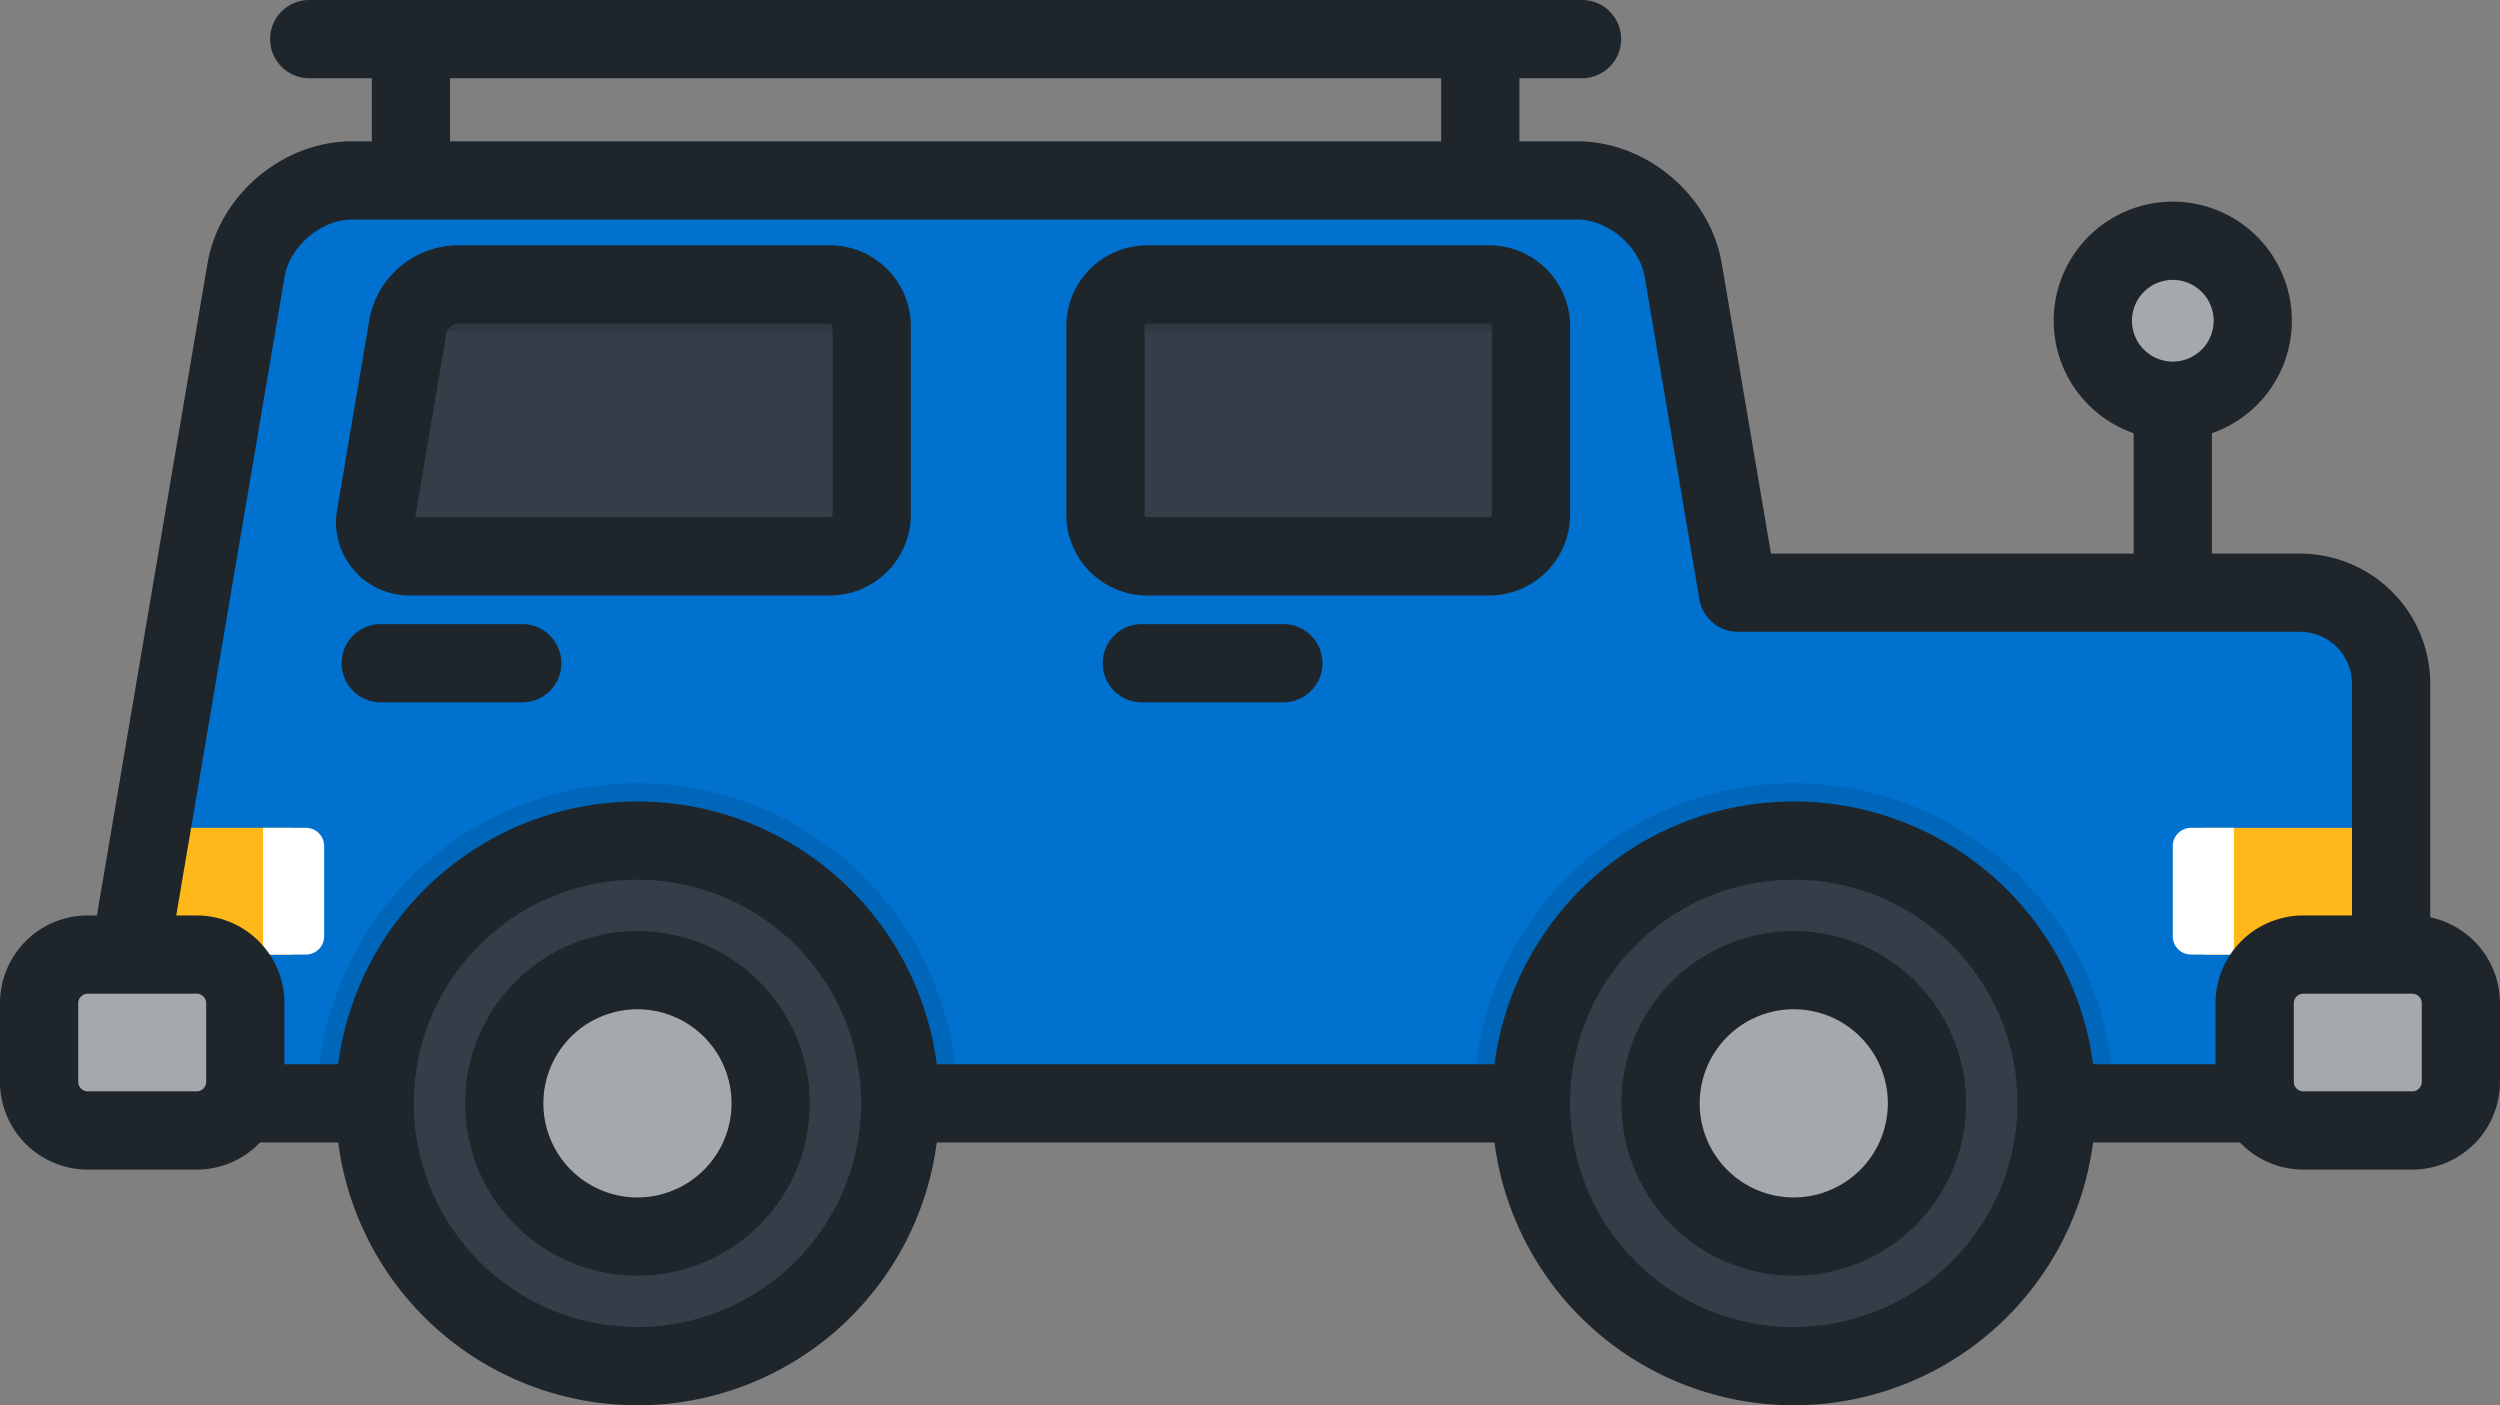 <svg xmlns="http://www.w3.org/2000/svg" viewBox="-297 935 512.005 287.802">
  <rect x="-297" y="935" width="512.005" height="287.802" fill="#808080" stroke="none"/>
  <defs>
    <style>
      .cls-1 {
        fill: #a4a9ad;
      }

      .cls-2 {
        fill: #0071ce;
      }

      .cls-3 {
        fill: #ffb819;
      }

      .cls-4 {
        fill: #fff;
      }

      .cls-5 {
        opacity: 0.1;
      }

      .cls-6 {
        fill: #333e48;
      }

      .cls-7 {
        fill: #1e252b;
      }
    </style>
  </defs>
  <g id="car" transform="translate(-297 822.899)">
    <circle id="Ellipse_259" data-name="Ellipse 259" class="cls-1" cx="16.377" cy="16.377" r="16.377" transform="translate(428.611 161.413)"/>
    <path id="Path_6862" data-name="Path 6862" class="cls-2" d="M471.075,233.492H355.936l-11.209-66.073c-1.714-10.1-11.5-18.367-21.746-18.367H72.136c-10.248,0-20.033,8.265-21.746,18.367L24.556,319.7c-1.713,10.1,5.268,18.367,15.514,18.367H471.075a18.684,18.684,0,0,0,18.63-18.63V252.122A18.684,18.684,0,0,0,471.075,233.492Z"/>
    <rect id="Rectangle_378" data-name="Rectangle 378" class="cls-3" width="38.244" height="25.96" transform="translate(451.461 281.643)"/>
    <path id="Path_6863" data-name="Path 6863" class="cls-4" d="M457.517,307.6h-8.8a3.737,3.737,0,0,1-3.727-3.726V285.368a3.737,3.737,0,0,1,3.727-3.726h8.8Z"/>
    <path id="Path_6864" data-name="Path 6864" class="cls-3" d="M31.013,281.643l-4.4,25.958H59.917V281.643Z"/>
    <path id="Path_6865" data-name="Path 6865" class="cls-4" d="M53.862,307.6h8.8a3.736,3.736,0,0,0,3.726-3.726V285.368a3.736,3.736,0,0,0-3.726-3.726h-8.8Z"/>
    <path id="Path_6866" data-name="Path 6866" class="cls-5" d="M196.126,338.071a65.57,65.57,0,1,0-131.14,0Z"/>
    <circle id="Ellipse_260" data-name="Ellipse 260" class="cls-6" cx="53.822" cy="53.822" r="53.822" transform="translate(76.734 284.249)"/>
    <circle id="Ellipse_261" data-name="Ellipse 261" class="cls-1" cx="27.28" cy="27.28" r="27.28" transform="translate(103.276 310.791)"/>
    <path id="Path_6867" data-name="Path 6867" class="cls-5" d="M432.937,338.071a65.57,65.57,0,0,0-131.14,0Z"/>
    <circle id="Ellipse_262" data-name="Ellipse 262" class="cls-6" cx="53.822" cy="53.822" r="53.822" transform="translate(313.546 284.249)"/>
    <g id="Group_2757" data-name="Group 2757">
      <circle id="Ellipse_263" data-name="Ellipse 263" class="cls-1" cx="27.281" cy="27.281" r="27.281" transform="translate(340.087 310.79)"/>
      <path id="Path_6868" data-name="Path 6868" class="cls-1" d="M503.989,333.684a9.966,9.966,0,0,1-9.936,9.937H471.7a9.967,9.967,0,0,1-9.937-9.937V317.538A9.967,9.967,0,0,1,471.7,307.6h22.357a9.966,9.966,0,0,1,9.936,9.937Z"/>
      <path id="Path_6869" data-name="Path 6869" class="cls-1" d="M50.239,333.684a9.967,9.967,0,0,1-9.937,9.937H17.947a9.966,9.966,0,0,1-9.936-9.937V317.538a9.966,9.966,0,0,1,9.936-9.937H40.3a9.967,9.967,0,0,1,9.937,9.937v16.146Z"/>
    </g>
    <g id="Group_2758" data-name="Group 2758">
      <path id="Path_6870" data-name="Path 6870" class="cls-6" d="M226.4,178.9a8.57,8.57,0,0,1,8.545-8.545H305a8.57,8.57,0,0,1,8.545,8.545V217.5A8.57,8.57,0,0,1,305,226.04H234.943A8.57,8.57,0,0,1,226.4,217.5Z"/>
      <path id="Path_6871" data-name="Path 6871" class="cls-6" d="M83.566,178.784a10.506,10.506,0,0,1,9.974-8.425h76.439a8.57,8.57,0,0,1,8.545,8.545v38.591a8.57,8.57,0,0,1-8.545,8.545H84.1a6.991,6.991,0,0,1-7.116-8.424Z"/>
    </g>
    <path id="Path_6872" data-name="Path 6872" class="cls-5" d="M305,170.359H234.943A8.57,8.57,0,0,0,226.4,178.9v9.566a8.57,8.57,0,0,1,8.545-8.545H305a8.57,8.57,0,0,1,8.545,8.545V178.9A8.57,8.57,0,0,0,305,170.359Z"/>
    <path id="Path_6873" data-name="Path 6873" class="cls-5" d="M169.98,170.359H93.54a10.506,10.506,0,0,0-9.974,8.425l-1.541,9.085a10.529,10.529,0,0,1,9.867-7.945h78.087a8.57,8.57,0,0,1,8.545,8.545V178.9A8.569,8.569,0,0,0,169.98,170.359Z"/>
    <path id="Path_6874" data-name="Path 6874" class="cls-7" d="M169.98,162.348H93.54a18.542,18.542,0,0,0-17.872,15.1l-6.587,38.831A15,15,0,0,0,84.1,234.051h85.884a16.575,16.575,0,0,0,16.556-16.556V178.9A16.574,16.574,0,0,0,169.98,162.348Zm.534,55.147a.562.562,0,0,1-.534.534l-84.944,0,6.43-37.9a2.583,2.583,0,0,1,2.075-1.754H169.98a.562.562,0,0,1,.534.534Zm92.317,22.424h-28.98a8.011,8.011,0,0,0,0,16.022h28.98a8.011,8.011,0,0,0,0-16.022ZM497.717,299.97V252.123a26.671,26.671,0,0,0-26.641-26.641H453V200.821a24.388,24.388,0,1,0-16.022,0v24.661H362.7l-10.077-59.4c-2.382-14.04-15.4-25.039-29.645-25.039h-11.8V128.123H324a8.011,8.011,0,0,0,0-16.022H63.328a8.011,8.011,0,0,0,0,16.022H76.15v12.918H72.136c-14.241,0-27.263,11-29.645,25.039L19.843,299.59h-1.9A17.967,17.967,0,0,0,0,317.538v16.146a17.968,17.968,0,0,0,17.947,17.948H40.3a17.886,17.886,0,0,0,12.946-5.549H69.264a61.814,61.814,0,0,0,122.59,0H306.075a61.815,61.815,0,0,0,122.591,0h30.089a17.884,17.884,0,0,0,12.946,5.549h22.357A17.968,17.968,0,0,0,512,333.684V317.538A17.983,17.983,0,0,0,497.717,299.97ZM436.626,177.789a8.367,8.367,0,1,1,8.367,8.368A8.377,8.377,0,0,1,436.626,177.789ZM92.172,128.122H295.158V141.04H92.172ZM42.228,333.684A1.952,1.952,0,0,1,40.3,335.61H17.947a1.952,1.952,0,0,1-1.925-1.926V317.538a1.951,1.951,0,0,1,1.925-1.926H40.3a1.952,1.952,0,0,1,1.926,1.926v16.146Zm88.328,50.2a45.809,45.809,0,1,1,45.809-45.809A45.861,45.861,0,0,1,130.556,383.88Zm236.811,0a45.809,45.809,0,1,1,45.809-45.809A45.861,45.861,0,0,1,367.367,383.88Zm86.383-66.342v12.523H428.663a61.815,61.815,0,0,0-122.591,0H191.851a61.814,61.814,0,0,0-122.59,0H58.249V317.538A17.968,17.968,0,0,0,40.3,299.59H36.093L58.287,168.757c1.056-6.231,7.528-11.7,13.848-11.7H322.98c6.32,0,12.791,5.466,13.848,11.7l11.209,66.073a8.011,8.011,0,0,0,7.9,6.671H471.075a10.631,10.631,0,0,1,10.619,10.619v47.468h-10A17.971,17.971,0,0,0,453.75,317.538Zm42.228,16.146a1.951,1.951,0,0,1-1.925,1.926H471.7a1.952,1.952,0,0,1-1.926-1.926V317.538a1.952,1.952,0,0,1,1.926-1.926h22.357a1.951,1.951,0,0,1,1.925,1.926ZM106.959,239.919H77.978a8.011,8.011,0,1,0,0,16.022h28.981a8.011,8.011,0,0,0,0-16.022ZM305,162.348H234.943A16.575,16.575,0,0,0,218.387,178.9V217.5a16.575,16.575,0,0,0,16.556,16.556H305A16.575,16.575,0,0,0,321.558,217.5V178.9A16.575,16.575,0,0,0,305,162.348Zm.534,55.147a.563.563,0,0,1-.534.534H234.943a.562.562,0,0,1-.534-.534V178.9a.562.562,0,0,1,.534-.534H305a.562.562,0,0,1,.534.534v38.591Zm61.831,85.286a35.291,35.291,0,1,0,35.291,35.291A35.332,35.332,0,0,0,367.367,302.781Zm0,54.559a19.269,19.269,0,1,1,19.269-19.269A19.291,19.291,0,0,1,367.367,357.34ZM130.556,302.781a35.291,35.291,0,1,0,35.291,35.291A35.332,35.332,0,0,0,130.556,302.781Zm0,54.559a19.269,19.269,0,1,1,19.269-19.269A19.291,19.291,0,0,1,130.556,357.34Z"/>
  </g>
</svg>
